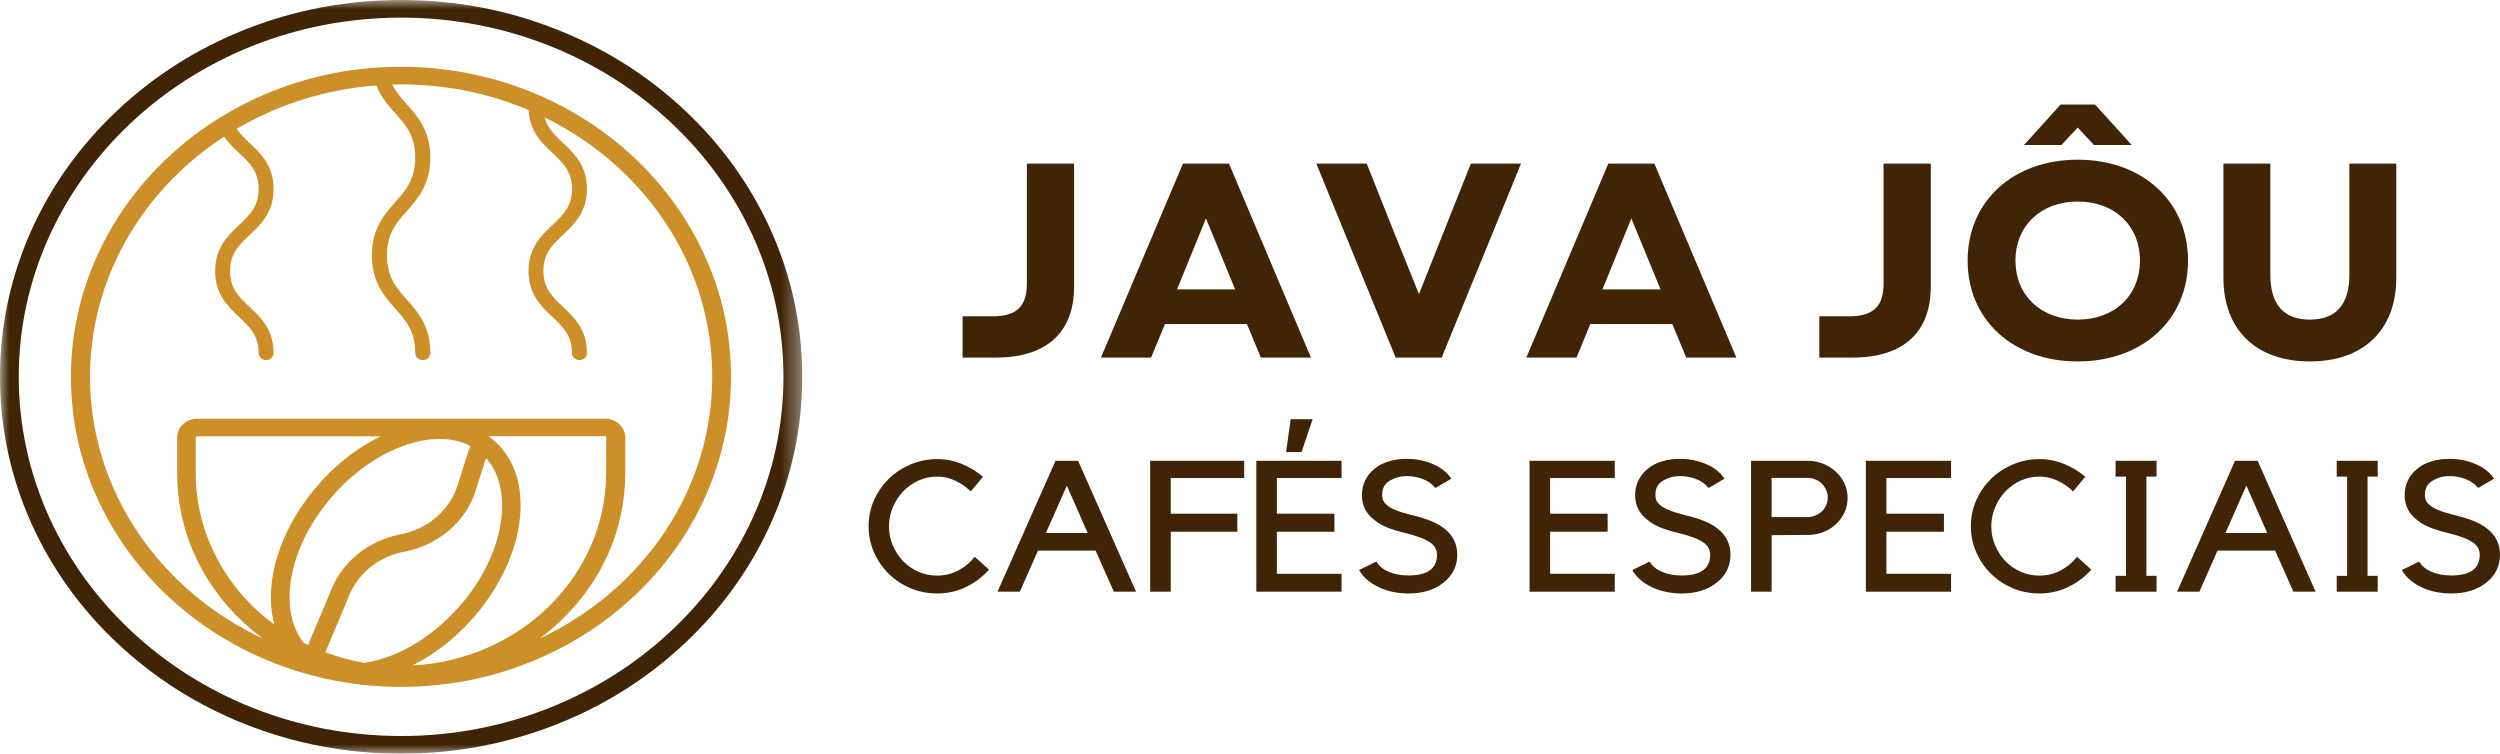 <svg width="136" height="41" viewBox="0 0 136 41" fill="none" xmlns="http://www.w3.org/2000/svg">
<g clip-path="url(#clip0_72_11)">
<mask id="mask0_72_11" style="mask-type:luminance" maskUnits="userSpaceOnUse" x="0" y="0" width="44" height="41">
<path d="M0 0H43.642V41H0V0Z" fill="white"/>
</mask>
<g mask="url(#mask0_72_11)">
<path d="M41.931 12.52C40.83 10.077 39.26 7.887 37.253 6.002C35.569 4.42 33.648 3.123 31.535 2.139C31.492 2.114 31.44 2.099 31.395 2.074C31.038 1.91 30.68 1.754 30.313 1.614C27.625 0.541 24.763 0 21.821 0C18.872 0 16.017 0.541 13.329 1.607C10.728 2.64 8.397 4.115 6.389 6.002C4.382 7.887 2.811 10.077 1.71 12.52C0.576 15.046 0 17.736 0 20.5C0 23.271 0.576 25.952 1.71 28.478C2.811 30.922 4.382 33.111 6.389 34.996C8.397 36.883 10.728 38.359 13.329 39.391C16.017 40.457 18.879 41 21.821 41C24.763 41 27.625 40.457 30.313 39.391C32.914 38.359 35.245 36.883 37.253 34.996C39.26 33.111 40.83 30.922 41.931 28.478C43.066 25.952 43.642 23.262 43.642 20.5C43.642 17.736 43.066 15.046 41.931 12.52ZM21.821 40.039C10.351 40.039 1.021 31.273 1.021 20.5C1.021 9.725 10.351 0.959 21.821 0.959C33.29 0.959 42.621 9.725 42.621 20.5C42.621 31.273 33.29 40.039 21.821 40.039Z" fill="#402406"/>
</g>
<path d="M14.48 19.59C14.253 19.59 14.07 19.416 14.07 19.203C14.07 18.244 13.582 17.785 13.005 17.244C12.393 16.67 11.704 16.014 11.704 14.743C11.704 13.472 12.393 12.816 13.005 12.242C13.573 11.701 14.07 11.241 14.07 10.281C14.07 9.322 13.582 8.864 13.005 8.323C12.585 7.929 12.159 7.526 11.915 6.912C11.836 6.714 11.941 6.494 12.149 6.42C12.36 6.347 12.595 6.445 12.673 6.641C12.865 7.101 13.215 7.428 13.582 7.78C14.191 8.354 14.883 9.011 14.883 10.281C14.883 11.552 14.191 12.209 13.582 12.783C13.014 13.324 12.517 13.784 12.517 14.743C12.517 15.702 13.005 16.161 13.582 16.703C14.191 17.276 14.883 17.932 14.883 19.203C14.883 19.416 14.698 19.59 14.48 19.59Z" fill="#CD9028"/>
<path d="M31.536 2.139C31.493 2.114 31.441 2.099 31.395 2.074C31.422 2.083 31.441 2.09 31.467 2.099C31.493 2.107 31.519 2.123 31.536 2.139Z" fill="#CD9028"/>
<path d="M31.526 19.59C31.3 19.59 31.116 19.416 31.116 19.203C31.116 18.244 30.628 17.785 30.052 17.244C29.441 16.67 28.752 16.014 28.752 14.743C28.752 13.472 29.441 12.816 30.052 12.242C30.619 11.701 31.116 11.241 31.116 10.281C31.116 9.322 30.628 8.864 30.052 8.323C29.441 7.749 28.752 7.092 28.752 5.822C28.752 5.755 28.752 5.69 28.759 5.617C28.768 5.403 28.97 5.248 29.188 5.256C29.415 5.263 29.581 5.452 29.572 5.657C29.572 5.715 29.562 5.764 29.562 5.813C29.562 6.772 30.052 7.232 30.628 7.773C31.239 8.347 31.928 9.002 31.928 10.274C31.928 11.545 31.239 12.202 30.628 12.774C30.06 13.317 29.562 13.775 29.562 14.734C29.562 15.694 30.052 16.154 30.628 16.695C31.239 17.269 31.928 17.925 31.928 19.196C31.938 19.416 31.753 19.59 31.526 19.59Z" fill="#CD9028"/>
<path d="M38.352 13.94C37.445 11.93 36.152 10.126 34.503 8.577C32.854 7.026 30.933 5.813 28.795 4.96C26.578 4.084 24.23 3.632 21.812 3.632C19.395 3.632 17.038 4.075 14.829 4.96C12.692 5.813 10.771 7.026 9.122 8.577C7.471 10.126 6.18 11.93 5.273 13.94C4.337 16.023 3.859 18.228 3.859 20.5C3.859 22.779 4.33 24.984 5.273 27.058C6.18 29.068 7.471 30.872 9.122 32.422C10.771 33.972 12.692 35.185 14.829 36.038C17.046 36.916 19.395 37.366 21.812 37.366C24.23 37.366 26.587 36.923 28.795 36.038C30.933 35.185 32.854 33.972 34.503 32.422C36.152 30.872 37.445 29.068 38.352 27.058C39.286 24.976 39.767 22.77 39.767 20.5C39.767 18.219 39.295 16.014 38.352 13.94ZM15.764 32.119C15.868 30.544 16.584 28.847 17.789 27.346C18.993 25.846 20.52 24.731 22.11 24.197C22.747 23.985 23.358 23.878 23.915 23.878C24.535 23.878 25.094 24.009 25.583 24.255C25.54 24.377 25.495 24.517 25.435 24.697C25.303 25.1 25.12 25.665 24.902 26.371C24.474 27.748 23.287 28.781 21.785 29.068C20.084 29.397 18.687 30.494 18.05 32.012L16.759 35.087C16.68 35.054 16.61 35.014 16.532 34.981C15.963 34.275 15.693 33.283 15.764 32.119ZM20.949 35.784C20.556 35.915 20.18 36.006 19.812 36.055C19.08 35.931 18.374 35.735 17.701 35.481L19.009 32.364C19.516 31.151 20.634 30.265 22.003 30.011C23.872 29.651 25.365 28.363 25.888 26.649C26.151 25.805 26.324 25.263 26.438 24.92C27.075 25.625 27.381 26.649 27.302 27.879C27.198 29.453 26.483 31.151 25.277 32.651C24.064 34.135 22.536 35.252 20.949 35.784ZM26.08 33.209C27.399 31.56 28.193 29.684 28.306 27.92C28.428 26.099 27.809 24.615 26.578 23.729H32.914C32.949 23.729 32.975 23.754 32.975 23.787V25.723C32.975 31.315 28.297 35.9 22.423 36.202C23.785 35.53 25.05 34.498 26.08 33.209ZM16.977 26.771C15.66 28.42 14.864 30.298 14.75 32.061C14.707 32.758 14.769 33.398 14.925 33.979C12.325 32.061 10.648 29.077 10.648 25.73V23.796C10.648 23.763 10.676 23.738 10.709 23.738H20.703C19.324 24.403 18.033 25.452 16.977 26.771ZM29.344 34.742C29.728 34.464 30.095 34.153 30.445 33.824C32.748 31.66 34.015 28.79 34.015 25.73V23.796C34.015 23.238 33.525 22.779 32.933 22.779H10.719C10.124 22.779 9.636 23.238 9.636 23.796V25.73C9.636 28.79 10.901 31.667 13.206 33.824C13.554 34.153 13.921 34.456 14.305 34.742C8.729 32.135 4.896 26.731 4.896 20.5C4.896 12.16 11.775 5.297 20.478 4.649C20.722 5.288 21.122 5.731 21.506 6.166C22.091 6.821 22.588 7.388 22.588 8.577C22.588 9.765 22.084 10.331 21.506 10.987C20.914 11.659 20.232 12.422 20.232 13.891C20.232 15.357 20.914 16.121 21.506 16.793C22.091 17.449 22.588 18.015 22.588 19.203C22.588 19.416 22.773 19.59 22.998 19.59C23.226 19.59 23.41 19.416 23.41 19.203C23.41 17.736 22.728 16.973 22.136 16.301C21.551 15.645 21.053 15.079 21.053 13.891C21.053 12.7 21.558 12.135 22.136 11.479C22.728 10.807 23.41 10.043 23.41 8.577C23.41 7.108 22.728 6.347 22.136 5.673C21.838 5.337 21.541 5.009 21.34 4.6C21.499 4.591 21.664 4.591 21.821 4.591C31.151 4.591 38.745 11.726 38.745 20.491C38.745 26.731 34.913 32.135 29.344 34.742Z" fill="#CD9028"/>
<path d="M52.365 19.452H54.177C56.985 19.452 58.431 18.034 58.431 15.592V8.899H55.862V15.412C55.862 16.586 55.381 17.206 54.017 17.206H52.365V19.452Z" fill="#402406"/>
<path d="M59.892 19.452H62.619L63.374 17.628H67.834L68.589 19.452H71.316L66.856 8.899H64.352L59.892 19.452ZM64.031 15.743L65.604 11.883L67.193 15.743H64.031Z" fill="#402406"/>
<path d="M75.924 19.452H78.426L82.743 8.899H80.015L77.191 15.998L75.842 12.652L74.349 8.899H71.607L75.924 19.452Z" fill="#402406"/>
<path d="M83.033 19.452H85.761L86.515 17.628H90.975L91.73 19.452H94.458L89.997 8.899H87.493L83.033 19.452ZM87.173 15.743L88.745 11.883L90.335 15.743H87.173Z" fill="#402406"/>
<path d="M98.969 19.452H100.781C103.589 19.452 105.035 18.034 105.035 15.592V8.899H102.466V15.412C102.466 16.586 101.985 17.206 100.621 17.206H98.969V19.452Z" fill="#402406"/>
<path d="M113.026 19.663C116.541 19.663 119.029 17.402 119.029 14.174C119.029 10.948 116.541 8.687 113.026 8.687C109.512 8.687 107.039 10.948 107.039 14.174C107.039 17.402 109.512 19.663 113.026 19.663ZM109.64 14.174C109.64 12.275 111.036 10.964 113.026 10.964C115.032 10.964 116.413 12.275 116.413 14.174C116.413 16.075 115.032 17.386 113.026 17.386C111.036 17.386 109.64 16.075 109.64 14.174ZM110.106 7.887H112.143L113.026 6.938L113.909 7.887H115.964L113.972 5.687H112.096L110.106 7.887Z" fill="#402406"/>
<path d="M125.656 19.663C128.577 19.663 130.359 17.945 130.359 15.109V8.899H127.806V14.944C127.806 16.556 127.085 17.386 125.656 17.386C124.227 17.386 123.506 16.556 123.506 14.944V8.899H120.954V15.109C120.954 17.945 122.735 19.663 125.656 19.663Z" fill="#402406"/>
<path d="M50.985 31.312C51.397 31.312 51.779 31.22 52.133 31.032C52.485 30.847 52.783 30.598 53.027 30.29L53.802 30.99C53.463 31.374 53.049 31.687 52.557 31.928C52.069 32.166 51.546 32.285 50.985 32.285C50.467 32.285 49.981 32.189 49.524 31.998C49.072 31.802 48.677 31.54 48.339 31.207C48.006 30.877 47.739 30.49 47.542 30.045C47.348 29.597 47.251 29.126 47.251 28.631C47.251 28.127 47.348 27.656 47.542 27.216C47.739 26.774 48.006 26.387 48.339 26.054C48.677 25.724 49.072 25.463 49.524 25.27C49.981 25.074 50.467 24.976 50.985 24.976C51.462 24.976 51.911 25.065 52.334 25.242C52.761 25.421 53.141 25.652 53.474 25.935L52.811 26.733C52.576 26.501 52.3 26.31 51.984 26.159C51.671 26.005 51.337 25.928 50.985 25.928C50.616 25.928 50.273 26.002 49.957 26.145C49.644 26.291 49.368 26.487 49.129 26.733C48.895 26.982 48.708 27.269 48.57 27.595C48.431 27.917 48.362 28.263 48.362 28.631C48.362 29 48.431 29.348 48.57 29.674C48.708 29.996 48.895 30.281 49.129 30.528C49.368 30.771 49.644 30.962 49.957 31.102C50.273 31.242 50.616 31.312 50.985 31.312Z" fill="#402406"/>
<path d="M55.481 32.188H54.266L57.419 25.067H58.648L61.801 32.188H60.593L59.602 29.954H56.465L55.481 32.188ZM56.897 28.995H59.17L58.037 26.418L56.897 28.995Z" fill="#402406"/>
<path d="M67.683 25.067V26.005H63.688V27.945H67.31V28.925H63.688V32.188H62.57V25.067H67.683Z" fill="#402406"/>
<path d="M72.98 25.067V26.005H69.462V27.945H72.592V28.925H69.462V31.214H72.98V32.188H68.344V25.067H72.98ZM71.407 22.806L70.804 24.591H69.962L70.215 22.806H71.407Z" fill="#402406"/>
<path d="M79.275 30.185C79.275 30.49 79.21 30.771 79.081 31.032C78.951 31.29 78.763 31.514 78.515 31.704C78.023 32.093 77.391 32.285 76.622 32.285C76.025 32.285 75.483 32.172 74.997 31.942C74.515 31.71 74.159 31.4 73.931 31.011L74.878 30.549C75.021 30.793 75.247 30.98 75.556 31.109C75.869 31.241 76.223 31.305 76.622 31.305C77.654 31.305 78.172 30.933 78.172 30.185C78.172 30.045 78.144 29.926 78.09 29.828C78.04 29.727 77.96 29.632 77.851 29.548C77.598 29.349 77.138 29.166 76.473 29.002C76.074 28.909 75.737 28.806 75.459 28.694C75.18 28.578 74.949 28.442 74.766 28.288C74.313 27.948 74.088 27.495 74.088 26.93C74.088 26.649 74.144 26.389 74.259 26.145C74.379 25.898 74.546 25.687 74.766 25.508C74.984 25.326 75.239 25.191 75.534 25.102C75.832 25.009 76.16 24.962 76.517 24.962C77.039 24.962 77.518 25.058 77.956 25.249C78.392 25.436 78.725 25.701 78.954 26.04L78.09 26.544C77.881 26.306 77.639 26.142 77.367 26.047C77.099 25.949 76.816 25.9 76.517 25.9C76.303 25.9 76.108 25.933 75.929 25.998C75.75 26.065 75.601 26.144 75.481 26.236C75.381 26.32 75.306 26.422 75.258 26.537C75.213 26.655 75.191 26.781 75.191 26.916C75.191 27 75.202 27.089 75.228 27.181C75.258 27.271 75.325 27.364 75.429 27.462C75.537 27.56 75.698 27.654 75.906 27.742C76.115 27.831 76.394 27.92 76.748 28.008C77.181 28.111 77.54 28.221 77.829 28.337C78.122 28.454 78.368 28.592 78.567 28.75C79.038 29.114 79.275 29.593 79.275 30.185Z" fill="#402406"/>
<path d="M87.843 25.067V26.005H84.325V27.945H87.455V28.925H84.325V31.214H87.843V32.188H83.207V25.067H87.843Z" fill="#402406"/>
<path d="M94.138 30.185C94.138 30.49 94.073 30.771 93.944 31.032C93.814 31.29 93.626 31.514 93.378 31.704C92.886 32.093 92.254 32.285 91.485 32.285C90.888 32.285 90.346 32.172 89.86 31.942C89.377 31.71 89.022 31.4 88.794 31.011L89.741 30.549C89.884 30.793 90.11 30.98 90.419 31.109C90.732 31.241 91.086 31.305 91.485 31.305C92.517 31.305 93.035 30.933 93.035 30.185C93.035 30.045 93.007 29.926 92.953 29.828C92.903 29.727 92.822 29.632 92.714 29.548C92.461 29.349 92.001 29.166 91.336 29.002C90.937 28.909 90.6 28.806 90.322 28.694C90.043 28.578 89.812 28.442 89.629 28.288C89.176 27.948 88.951 27.495 88.951 26.93C88.951 26.649 89.007 26.389 89.122 26.145C89.242 25.898 89.409 25.687 89.629 25.508C89.847 25.326 90.102 25.191 90.397 25.102C90.695 25.009 91.023 24.962 91.38 24.962C91.902 24.962 92.381 25.058 92.819 25.249C93.255 25.436 93.588 25.701 93.817 26.04L92.953 26.544C92.744 26.306 92.502 26.142 92.23 26.047C91.962 25.949 91.678 25.9 91.38 25.9C91.166 25.9 90.971 25.933 90.792 25.998C90.613 26.065 90.464 26.144 90.344 26.236C90.244 26.32 90.169 26.422 90.121 26.537C90.076 26.655 90.054 26.781 90.054 26.916C90.054 27 90.065 27.089 90.091 27.181C90.121 27.271 90.188 27.364 90.292 27.462C90.4 27.56 90.561 27.654 90.769 27.742C90.978 27.831 91.257 27.92 91.611 28.008C92.044 28.111 92.403 28.221 92.692 28.337C92.984 28.454 93.231 28.592 93.43 28.75C93.901 29.114 94.138 29.593 94.138 30.185Z" fill="#402406"/>
<path d="M98.342 25.067C98.641 25.067 98.92 25.121 99.184 25.228C99.447 25.337 99.676 25.48 99.87 25.662C100.068 25.841 100.224 26.053 100.34 26.299C100.453 26.543 100.511 26.803 100.511 27.084C100.511 27.364 100.453 27.628 100.34 27.875C100.224 28.123 100.068 28.337 99.87 28.519C99.676 28.701 99.447 28.844 99.184 28.946C98.92 29.049 98.641 29.1 98.342 29.1L96.375 29.114V32.188H95.257V25.067H98.342ZM98.342 28.127C98.491 28.127 98.629 28.099 98.76 28.043C98.894 27.987 99.009 27.913 99.11 27.819C99.209 27.726 99.285 27.614 99.341 27.483C99.401 27.353 99.43 27.213 99.43 27.062C99.43 26.919 99.401 26.782 99.341 26.656C99.285 26.527 99.209 26.411 99.11 26.313C99.009 26.215 98.894 26.138 98.76 26.082C98.629 26.026 98.491 25.998 98.342 25.998H96.375V28.127H98.342Z" fill="#402406"/>
<path d="M106.138 25.067V26.005H102.62V27.945H105.75V28.925H102.62V31.214H106.138V32.188H101.503V25.067H106.138Z" fill="#402406"/>
<path d="M110.95 31.312C111.362 31.312 111.744 31.22 112.098 31.032C112.45 30.847 112.748 30.598 112.992 30.29L113.767 30.99C113.428 31.374 113.014 31.687 112.523 31.928C112.034 32.166 111.511 32.285 110.95 32.285C110.432 32.285 109.946 32.189 109.489 31.998C109.037 31.802 108.642 31.54 108.304 31.207C107.971 30.877 107.705 30.49 107.507 30.045C107.313 29.597 107.216 29.126 107.216 28.631C107.216 28.127 107.313 27.656 107.507 27.216C107.705 26.774 107.971 26.387 108.304 26.054C108.642 25.724 109.037 25.463 109.489 25.27C109.946 25.074 110.432 24.976 110.95 24.976C111.427 24.976 111.876 25.065 112.299 25.242C112.726 25.421 113.106 25.652 113.439 25.935L112.776 26.733C112.541 26.501 112.266 26.31 111.949 26.159C111.636 26.005 111.302 25.928 110.95 25.928C110.581 25.928 110.238 26.002 109.922 26.145C109.609 26.291 109.333 26.487 109.094 26.733C108.86 26.982 108.673 27.269 108.536 27.595C108.396 27.917 108.327 28.263 108.327 28.631C108.327 29 108.396 29.348 108.536 29.674C108.673 29.996 108.86 30.281 109.094 30.528C109.333 30.771 109.609 30.962 109.922 31.102C110.238 31.242 110.581 31.312 110.95 31.312Z" fill="#402406"/>
<path d="M116.765 25.928V31.326H117.317V32.188H115.088V31.326H115.655V25.928H115.088V25.067H117.317V25.928H116.765Z" fill="#402406"/>
<path d="M119.648 32.188H118.433L121.586 25.067H122.816L125.968 32.188H124.761L123.769 29.954H120.632L119.648 32.188ZM121.064 28.995H123.337L122.204 26.418L121.064 28.995Z" fill="#402406"/>
<path d="M128.794 25.928V31.326H129.346V32.188H127.118V31.326H127.684V25.928H127.118V25.067H129.346V25.928H128.794Z" fill="#402406"/>
<path d="M136 30.185C136 30.49 135.935 30.771 135.806 31.032C135.676 31.29 135.488 31.514 135.24 31.704C134.748 32.093 134.116 32.285 133.347 32.285C132.751 32.285 132.209 32.172 131.722 31.942C131.24 31.71 130.884 31.4 130.657 31.011L131.603 30.549C131.746 30.793 131.972 30.98 132.281 31.109C132.594 31.241 132.948 31.305 133.347 31.305C134.379 31.305 134.897 30.933 134.897 30.185C134.897 30.045 134.869 29.926 134.815 29.828C134.765 29.727 134.685 29.632 134.577 29.548C134.323 29.349 133.863 29.166 133.198 29.002C132.799 28.909 132.462 28.806 132.184 28.694C131.905 28.578 131.674 28.442 131.491 28.288C131.038 27.948 130.813 27.495 130.813 26.93C130.813 26.649 130.869 26.389 130.984 26.145C131.104 25.898 131.271 25.687 131.491 25.508C131.709 25.326 131.964 25.191 132.259 25.102C132.557 25.009 132.885 24.962 133.243 24.962C133.764 24.962 134.243 25.058 134.681 25.249C135.117 25.436 135.45 25.701 135.68 26.04L134.815 26.544C134.606 26.306 134.364 26.142 134.092 26.047C133.824 25.949 133.541 25.9 133.243 25.9C133.028 25.9 132.833 25.933 132.654 25.998C132.475 26.065 132.326 26.144 132.207 26.236C132.106 26.32 132.032 26.422 131.983 26.537C131.938 26.655 131.916 26.781 131.916 26.916C131.916 27 131.927 27.089 131.953 27.181C131.983 27.271 132.05 27.364 132.155 27.462C132.263 27.56 132.423 27.654 132.631 27.742C132.84 27.831 133.12 27.92 133.474 28.008C133.906 28.111 134.265 28.221 134.554 28.337C134.847 28.454 135.093 28.592 135.292 28.75C135.763 29.114 136 29.593 136 30.185Z" fill="#402406"/>
</g>
<defs>
<clipPath id="clip0_72_11">
<rect width="136" height="41" fill="white"/>
</clipPath>
</defs>
</svg>
